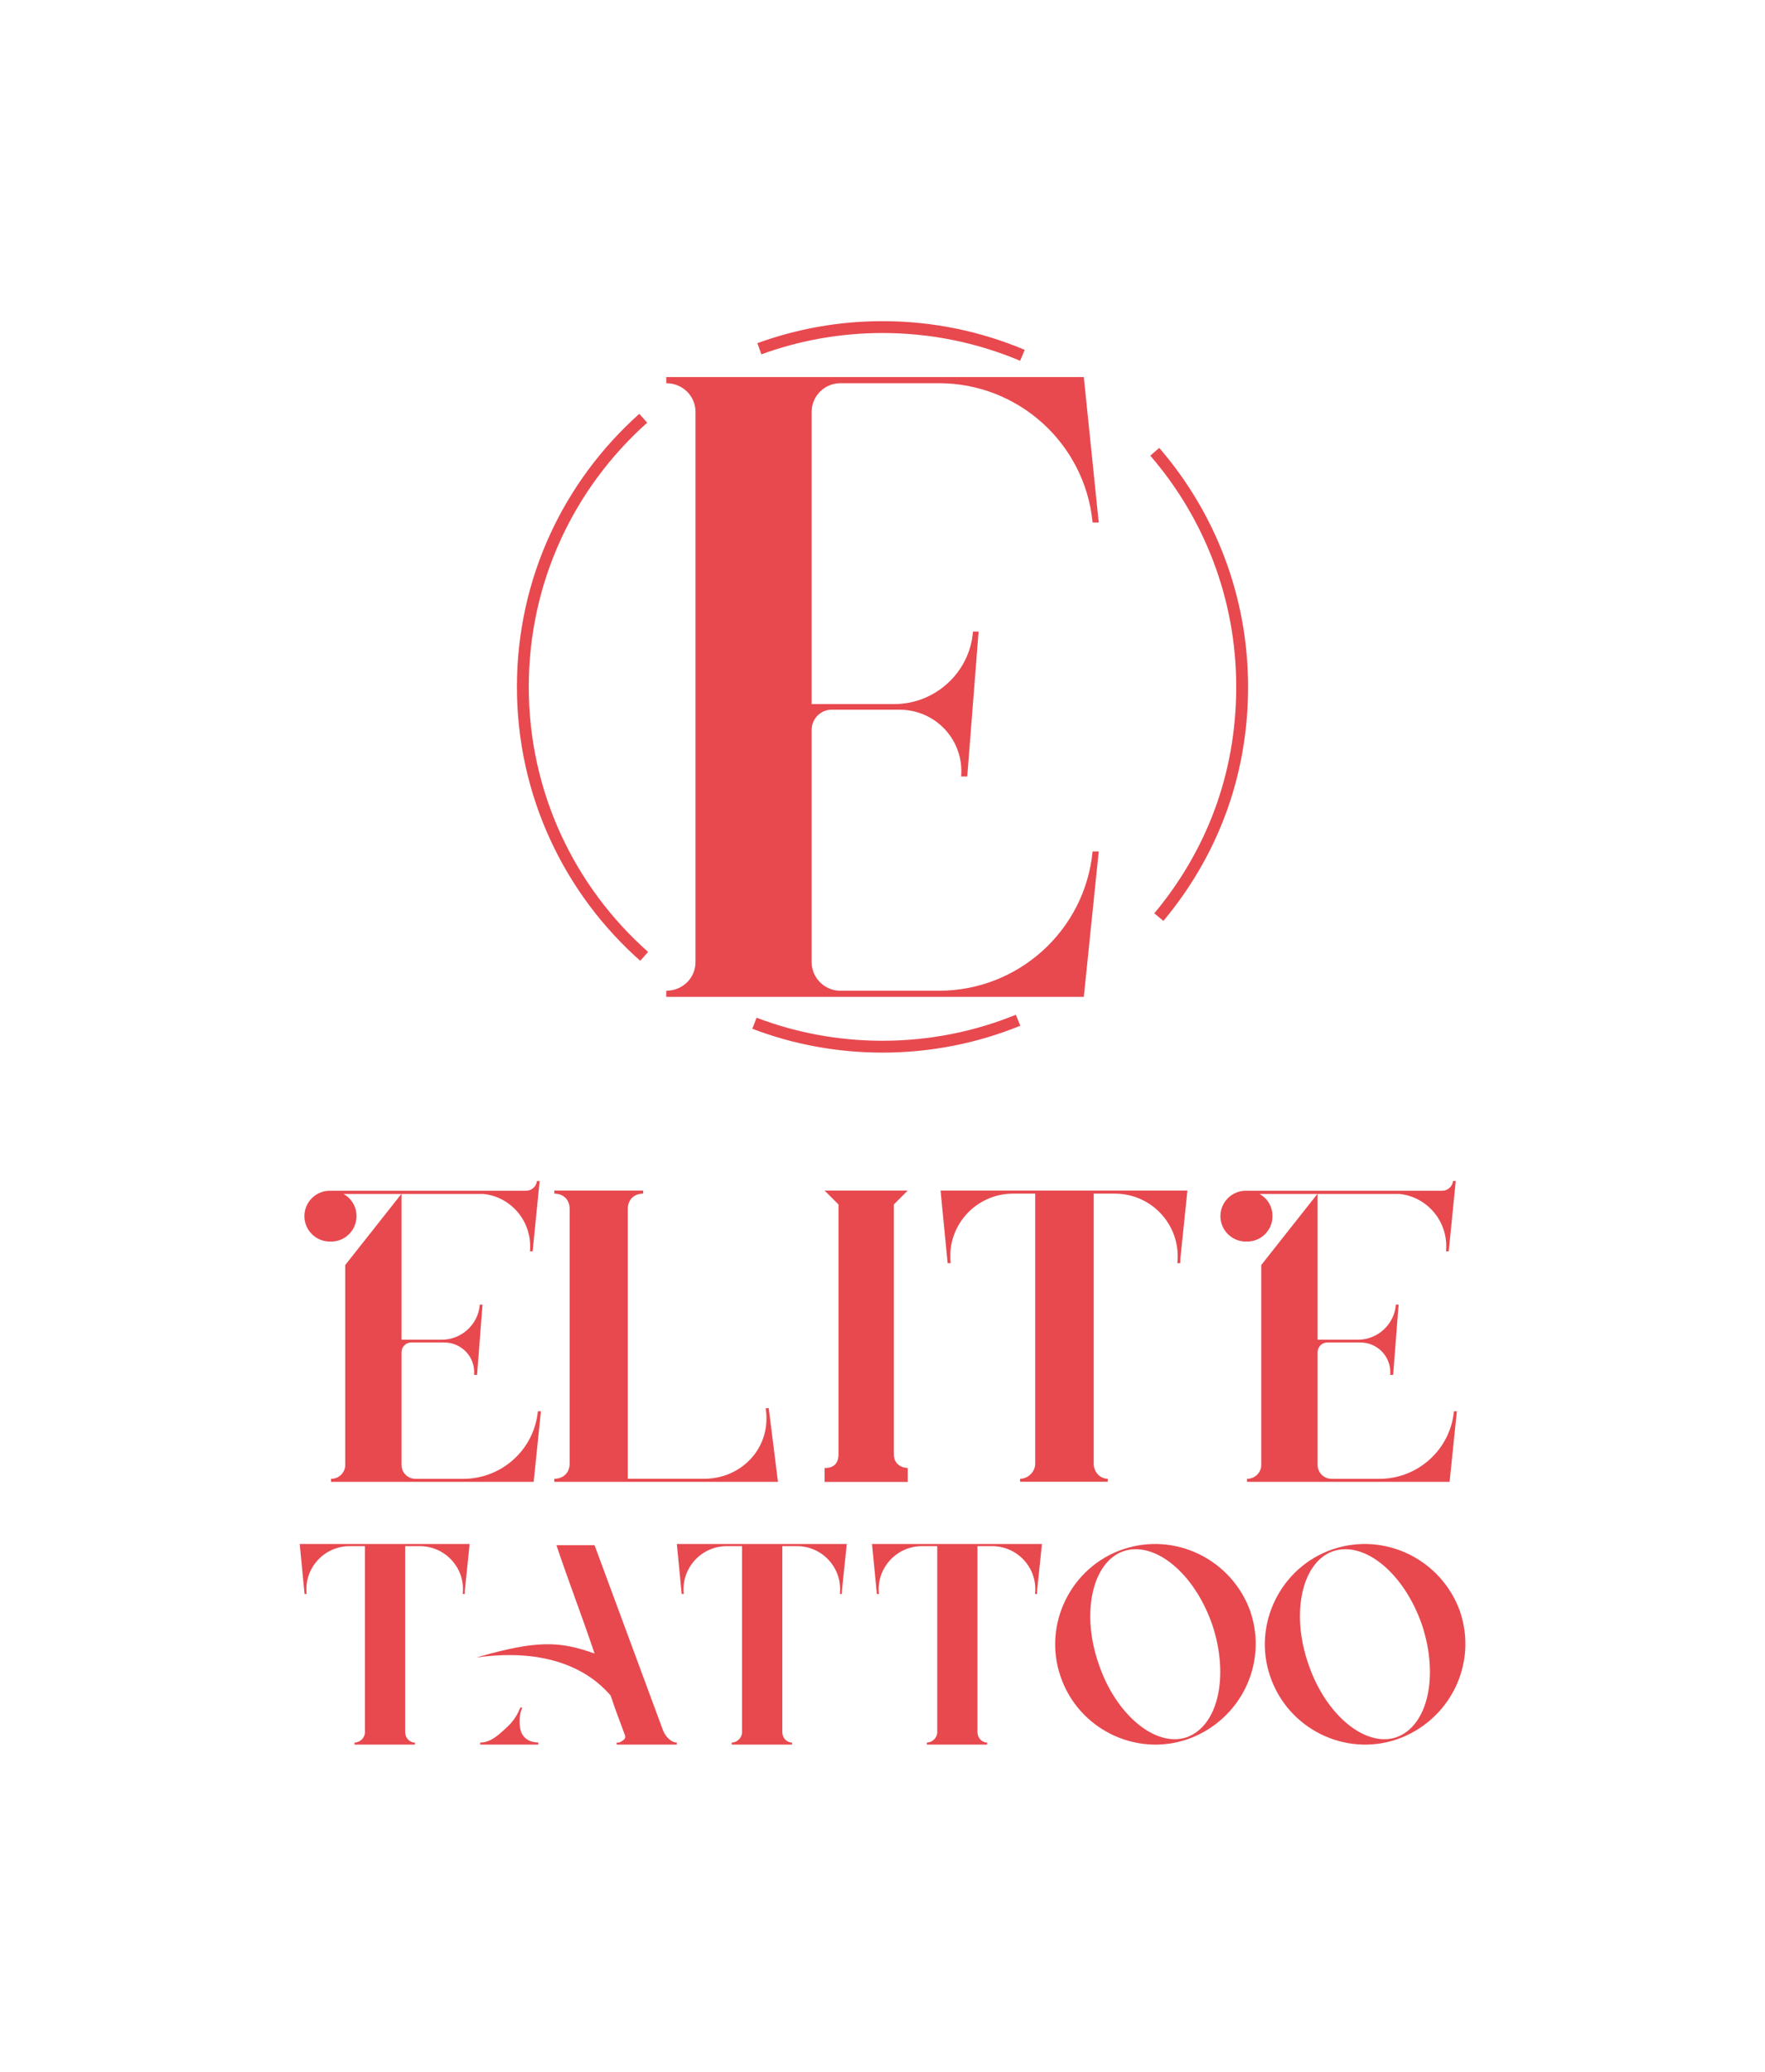 <?xml version="1.0" encoding="UTF-8"?>
<svg id="Calque_1" data-name="Calque 1" xmlns="http://www.w3.org/2000/svg" viewBox="0 0 207 242.9">
  <defs>
    <style>
      .cls-1 {
        fill: #e7494f;
      }

      .cls-2 {
        fill: none;
        stroke: #e7494f;
        stroke-miterlimit: 10;
        stroke-width: 1.39px;
      }
    </style>
  </defs>
  <g>
    <path class="cls-1" d="m63.44,165.47l-.85,8.27h-23.77v-.35c.94,0,1.67-.73,1.67-1.64v-23.43l6.58-8.33h-6.78c.91.5,1.52,1.46,1.52,2.6,0,1.64-1.32,2.98-2.98,2.98h-.15c-1.64,0-2.98-1.34-2.98-2.98s1.34-2.98,2.98-2.98h23.03c.64,0,1.2-.5,1.26-1.14h.32l-.82,8.24h-.32c.32-3.39-2.13-6.37-5.44-6.72h-9.62v17.09h4.71c2.34,0,4.3-1.81,4.47-4.12h.32l-.64,8.24h-.35c.18-2.05-1.43-3.8-3.51-3.8h-3.86c-.64,0-1.14.53-1.14,1.14v13.21c0,.91.73,1.64,1.64,1.64h5.61c4.5,0,8.3-3.42,8.74-7.92h.35Z"/>
    <path class="cls-1" d="m91.25,173.74h-26.24v-.36c1.08,0,1.8-.72,1.8-1.8v-29.83c0-1.08-.72-1.8-1.8-1.8v-.36h10.42v.36c-1.08,0-1.8.72-1.8,1.8v31.63h8.98c4.31,0,7.91-3.59,7.19-8.27h.36l1.08,8.63Z"/>
    <path class="cls-1" d="m104.83,141.22v29.27c0,1.63,1.63,1.63,1.63,1.63v1.63h-9.75v-1.63q1.63,0,1.63-1.63v-29.27l-1.63-1.63h9.75l-1.63,1.63Z"/>
    <path class="cls-1" d="m139.26,139.6l-.71,6.85-.12,1.18v.47h-.35c.47-4.37-2.95-8.15-7.33-8.15h-2.48v31.66c0,.94.71,1.77,1.65,1.77v.35h-10.28v-.35c.94,0,1.77-.83,1.77-1.77v-31.66h-2.6c-4.37,0-7.8,3.78-7.32,8.15h-.35l-.83-8.51h28.94Z"/>
    <path class="cls-1" d="m170.86,165.47l-.85,8.27h-23.76v-.35c.93,0,1.67-.73,1.67-1.64v-23.43l6.58-8.33h-6.78c.91.5,1.52,1.46,1.52,2.6,0,1.64-1.32,2.98-2.98,2.98h-.15c-1.64,0-2.98-1.34-2.98-2.98s1.34-2.98,2.98-2.98h23.04c.64,0,1.2-.5,1.26-1.14h.32l-.82,8.24h-.32c.32-3.39-2.13-6.37-5.44-6.72h-9.62v17.09h4.71c2.34,0,4.3-1.81,4.47-4.12h.32l-.64,8.24h-.35c.18-2.05-1.43-3.8-3.51-3.8h-3.86c-.64,0-1.14.53-1.14,1.14v13.21c0,.91.73,1.64,1.64,1.64h5.61c4.5,0,8.3-3.42,8.74-7.92h.35Z"/>
    <path class="cls-1" d="m55.08,181.03l-.49,4.72-.08.81v.33h-.24c.33-3.01-2.03-5.61-5.04-5.61h-1.71v21.81c0,.65.49,1.22,1.14,1.22v.24h-7.08v-.24c.65,0,1.22-.57,1.22-1.22v-21.81h-1.79c-3.01,0-5.37,2.6-5.05,5.61h-.24l-.57-5.86h19.94Z"/>
    <path class="cls-1" d="m65.26,181.17h4.47l8,21.63c.24.71.94,1.51,1.65,1.51v.24h-7.06v-.24c.38.02.4-.05.71-.23.31-.21.35-.39.24-.71-.56-1.51-1.09-2.88-1.41-3.86l-.24-.7c-2.59-3.06-7.53-5.64-15.76-4.47,7.29-2.12,9.88-1.88,13.87-.47-1.41-4.23-3.06-8.47-4.47-12.7Zm-2.12,23.38h-6.82v-.24c1.18,0,2.08-.84,2.82-1.51.85-.75,1.41-1.41,1.88-2.59h.24c-.47.94-.4,2.52,0,3.15.35.56.94.94,1.88.94v.24Z"/>
    <path class="cls-1" d="m99.31,181.03l-.49,4.72-.08.81v.33h-.24c.33-3.01-2.03-5.61-5.04-5.61h-1.71v21.81c0,.65.49,1.22,1.14,1.22v.24h-7.08v-.24c.65,0,1.22-.57,1.22-1.22v-21.81h-1.79c-3.01,0-5.37,2.6-5.05,5.61h-.24l-.57-5.86h19.94Z"/>
    <path class="cls-1" d="m122.2,181.03l-.49,4.72-.08.81v.33h-.24c.33-3.01-2.03-5.61-5.04-5.61h-1.71v21.81c0,.65.49,1.22,1.14,1.22v.24h-7.08v-.24c.65,0,1.22-.57,1.22-1.22v-21.81h-1.79c-3.01,0-5.37,2.6-5.05,5.61h-.24l-.57-5.86h19.94Z"/>
    <path class="cls-1" d="m146.65,188.97c2.08,6.17-1.23,12.8-7.4,14.96-6.09,2.08-12.8-1.23-14.88-7.4-2.08-6.09,1.23-12.8,7.33-14.88,6.17-2.08,12.8,1.23,14.96,7.33Zm-4.47,1.54c-2.08-6.02-6.71-9.87-10.41-8.64-3.62,1.23-5.01,7.17-2.93,13.18,2,6.01,6.71,9.87,10.33,8.64,3.7-1.31,5.01-7.17,3.01-13.18Z"/>
    <path class="cls-1" d="m171.24,188.97c2.08,6.17-1.23,12.8-7.4,14.96-6.09,2.08-12.8-1.23-14.88-7.4-2.08-6.09,1.24-12.8,7.33-14.88,6.17-2.08,12.8,1.23,14.96,7.33Zm-4.47,1.54c-2.08-6.02-6.71-9.87-10.41-8.64-3.62,1.23-5.01,7.17-2.93,13.18,2,6.01,6.71,9.87,10.33,8.64,3.7-1.31,5.01-7.17,3.01-13.18Z"/>
  </g>
  <g>
    <path class="cls-1" d="m110.13,116.16h-11.57c-1.87,0-3.37-1.51-3.37-3.37v-27.23c0-1.26,1.03-2.35,2.35-2.35h7.95c4.28,0,7.59,3.61,7.23,7.83h.72l1.33-16.99h-.66c-.36,4.76-4.4,8.5-9.22,8.5h-9.7v-34.25c0-1.87,1.51-3.37,3.37-3.37h11.57c9.28,0,17.11,7.05,18.01,16.33h.72l-1.75-17.05h-48.97v.72c1.93,0,3.43,1.51,3.43,3.37v64.49c0,1.87-1.5,3.37-3.43,3.37v.72h48.97l1.75-17.05h-.72c-.9,9.28-8.73,16.33-18.01,16.33Z"/>
    <g>
      <path class="cls-2" d="m75.55,112.13c-8.73-7.73-14.23-19.02-14.23-31.59s5.46-23.77,14.12-31.5"/>
      <path class="cls-2" d="m119.4,119.62c-4.91,2-10.28,3.1-15.9,3.1-5.29,0-10.36-.97-15.02-2.75"/>
      <path class="cls-2" d="m135.43,52.97c6.39,7.39,10.25,17.03,10.25,27.56s-3.67,19.69-9.77,27"/>
      <path class="cls-2" d="m89.06,40.89c4.5-1.64,9.37-2.54,14.44-2.54,5.82,0,11.36,1.18,16.41,3.31"/>
    </g>
  </g>
</svg>